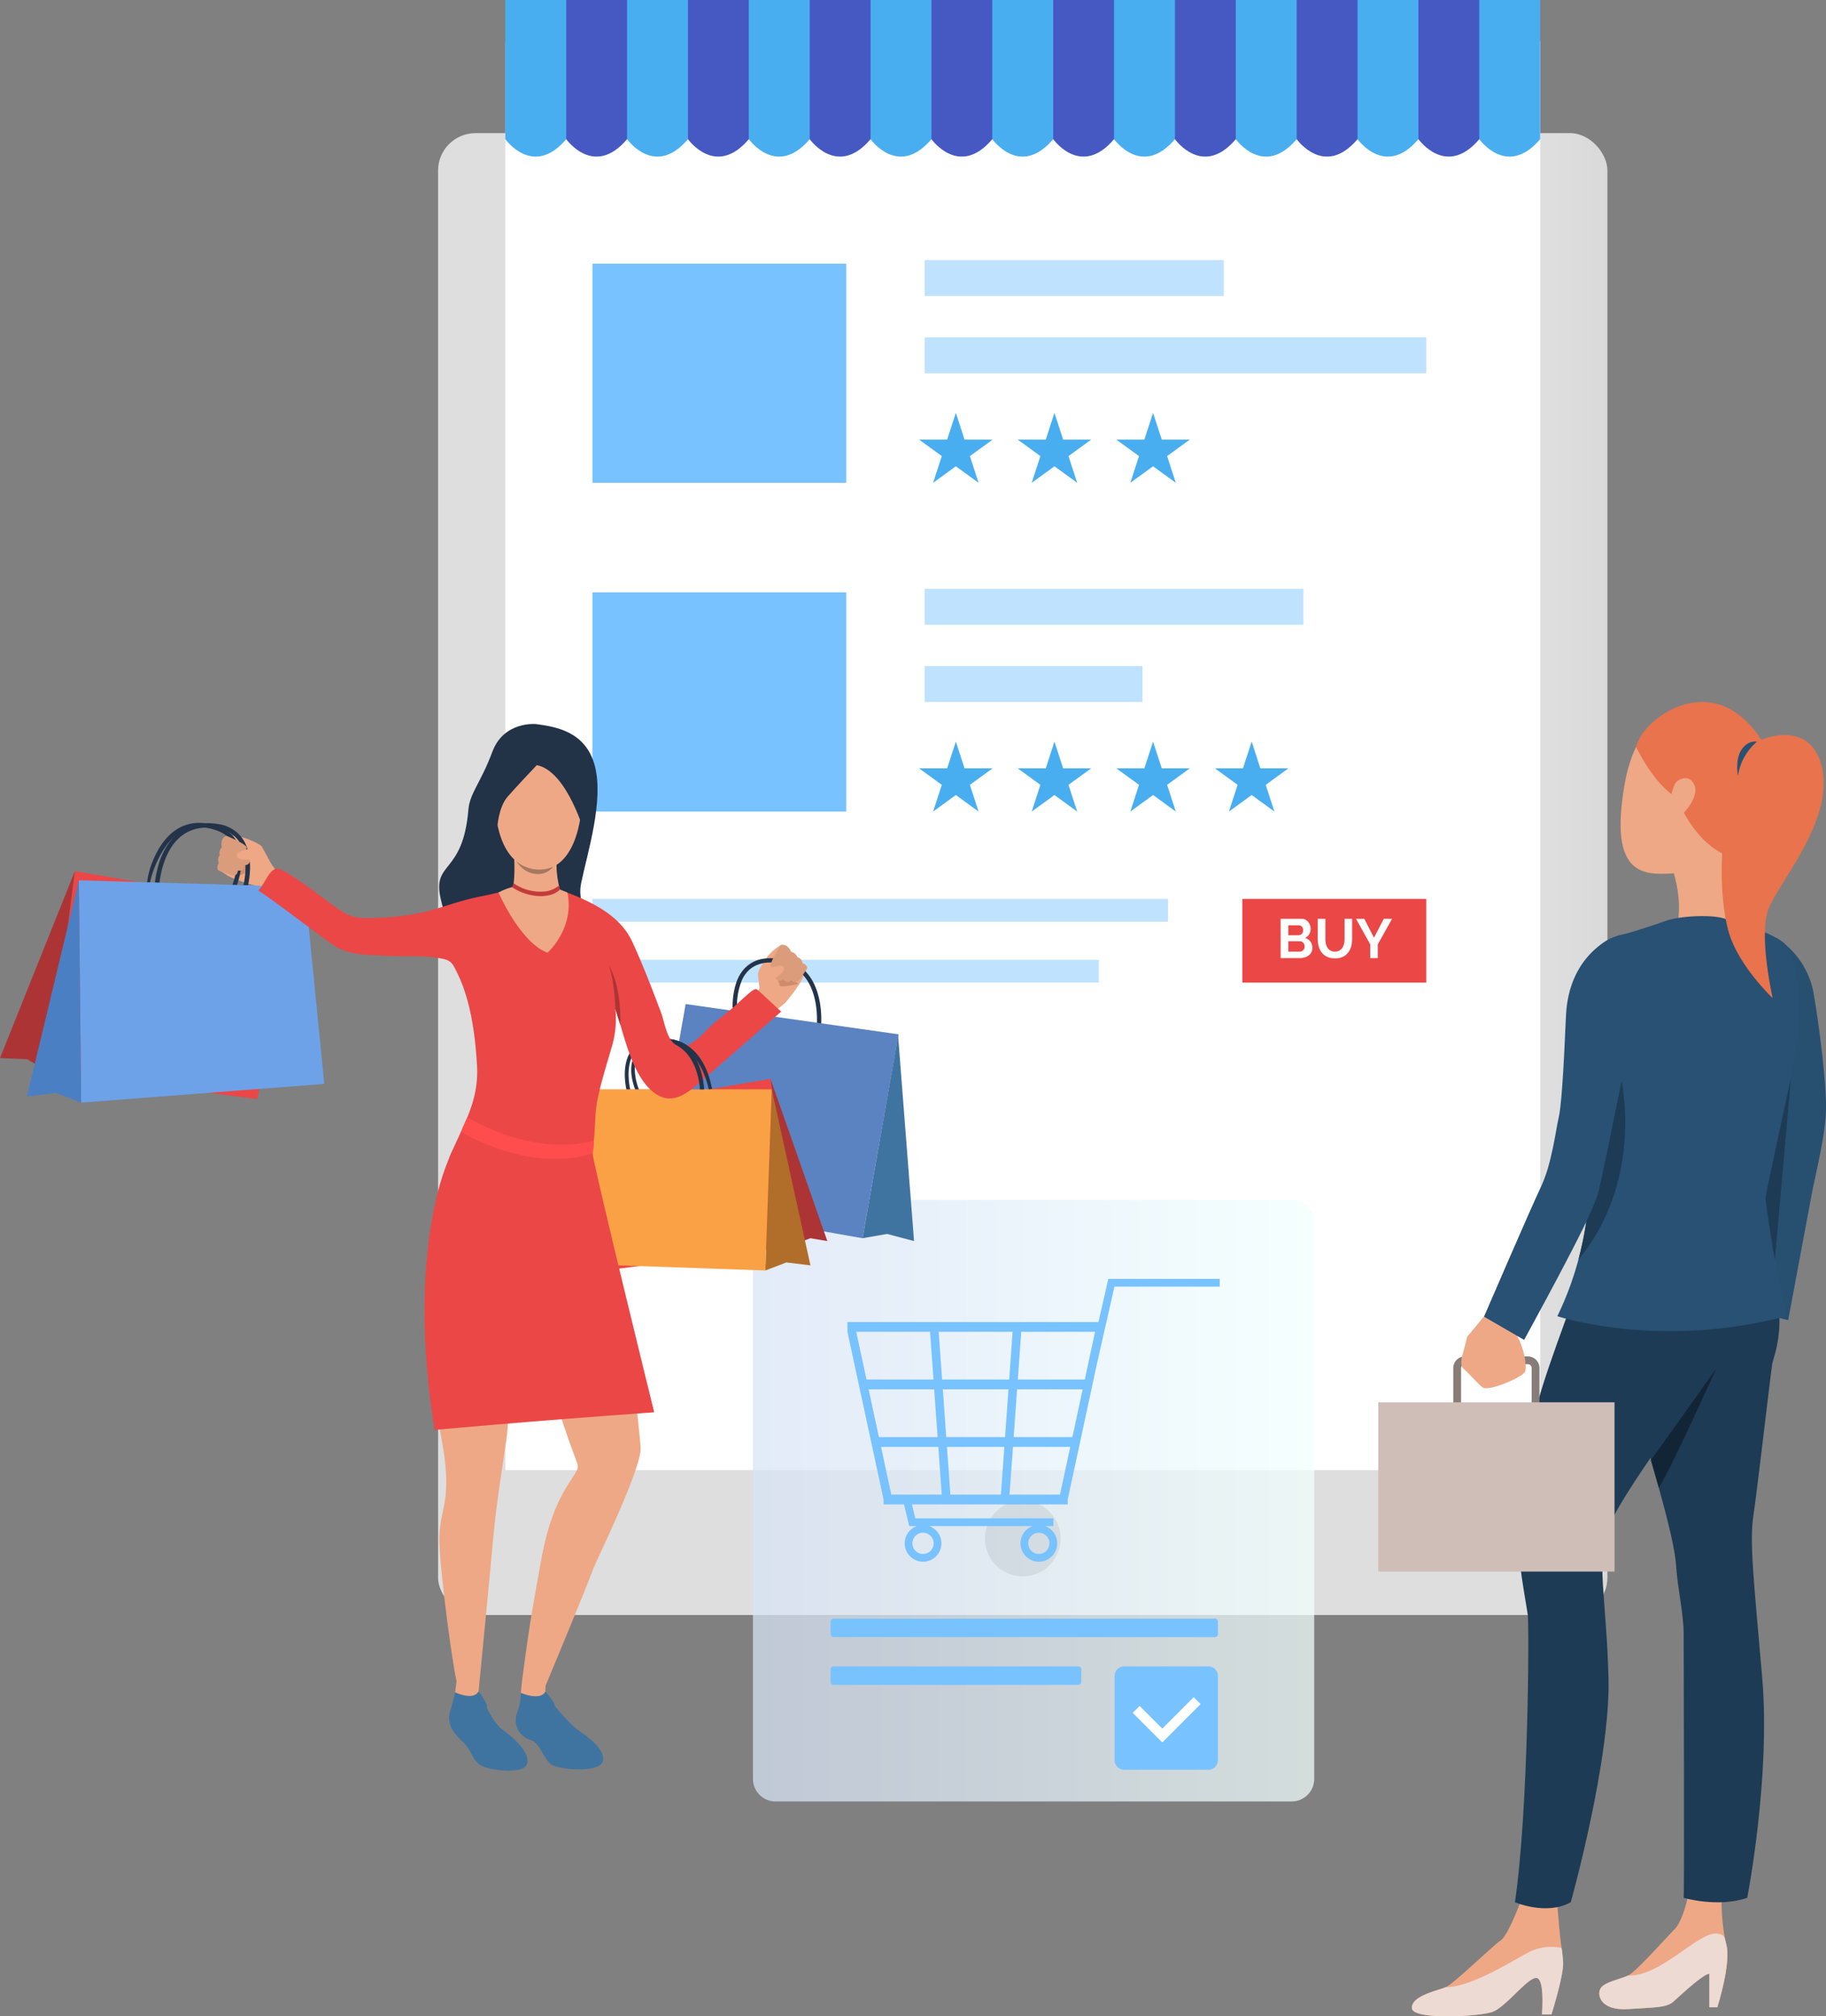 <svg xmlns="http://www.w3.org/2000/svg" xmlns:xlink="http://www.w3.org/1999/xlink" width="489.956" height="541" viewBox="0 0 489.956 541">
  <rect x="0" y="0" width="489.956" height="541" fill="#808080" stroke="none"/>
  <defs>
    <linearGradient id="linear-gradient" x1="-0.222" y1="0.5" x2="0.045" y2="0.5" gradientUnits="objectBoundingBox">
      <stop offset="0" stop-color="#c2c2c2"/>
      <stop offset="1" stop-color="#dedede"/>
    </linearGradient>
    <linearGradient id="linear-gradient-2" y1="0.5" x2="1" y2="0.5" gradientUnits="objectBoundingBox">
      <stop offset="0" stop-color="#d7e3f5"/>
      <stop offset="1" stop-color="#f2fffe"/>
    </linearGradient>
  </defs>
  <g id="Group_10281" data-name="Group 10281" transform="translate(-125.513 -90.761)">
    <g id="Group_10197" data-name="Group 10197" transform="translate(243.057 126.483)">
      <rect id="Rectangle_888" data-name="Rectangle 888" width="313.766" height="397.594" rx="10.049" transform="translate(313.766 397.594) rotate(180)" fill="url(#linear-gradient)"/>
    </g>
    <rect id="Rectangle_889" data-name="Rectangle 889" width="277.665" height="383.392" transform="translate(261.107 101.823)" fill="#fff"/>
    <rect id="Rectangle_890" data-name="Rectangle 890" width="68.101" height="58.804" transform="translate(284.483 161.5)" fill="#78c2ff"/>
    <rect id="Rectangle_891" data-name="Rectangle 891" width="80.25" height="9.641" transform="translate(373.633 160.554)" fill="#bfe2ff"/>
    <rect id="Rectangle_892" data-name="Rectangle 892" width="134.576" height="9.641" transform="translate(373.633 181.261)" fill="#bfe2ff"/>
    <rect id="Rectangle_893" data-name="Rectangle 893" width="68.101" height="58.804" transform="translate(284.483 249.707)" fill="#78c2ff"/>
    <rect id="Rectangle_894" data-name="Rectangle 894" width="101.609" height="9.641" transform="translate(373.633 248.76)" fill="#bfe2ff"/>
    <rect id="Rectangle_895" data-name="Rectangle 895" width="58.428" height="9.641" transform="translate(373.633 269.468)" fill="#bfe2ff"/>
    <path id="Path_17976" data-name="Path 17976" d="M200.909,90.761V128.1s7.445,10.521,16.333,0h16.333s7.445,10.521,16.333,0h16.333s7.445,10.521,16.333,0h16.333s7.445,10.521,16.333,0h16.333s7.445,10.521,16.333,0h16.335s7.444,10.521,16.331,0h16.333s7.445,10.521,16.333,0h16.333s7.444,10.521,16.333,0h16.333s7.444,10.521,16.333,0V90.761Z" transform="translate(60.198)" fill="#49aef0"/>
    <g id="Group_10198" data-name="Group 10198" transform="translate(277.44 90.761)">
      <path id="Path_17977" data-name="Path 17977" d="M209.991,128.1s7.445,10.521,16.333,0V90.761H209.991Z" transform="translate(-209.991 -90.761)" fill="#4659c3"/>
      <path id="Path_17978" data-name="Path 17978" d="M228.155,128.1s7.445,10.521,16.333,0V90.761H228.155Z" transform="translate(-195.488 -90.761)" fill="#4659c3"/>
      <path id="Path_17979" data-name="Path 17979" d="M246.319,128.1s7.445,10.521,16.333,0V90.761H246.319Z" transform="translate(-180.986 -90.761)" fill="#4659c3"/>
      <path id="Path_17980" data-name="Path 17980" d="M264.483,128.1s7.445,10.521,16.333,0V90.761H264.483Z" transform="translate(-166.483 -90.761)" fill="#4659c3"/>
      <path id="Path_17981" data-name="Path 17981" d="M282.647,128.1s7.445,10.521,16.335,0V90.761H282.647Z" transform="translate(-151.981 -90.761)" fill="#4659c3"/>
      <path id="Path_17982" data-name="Path 17982" d="M300.811,128.1s7.445,10.521,16.333,0V90.761H300.811Z" transform="translate(-137.478 -90.761)" fill="#4659c3"/>
      <path id="Path_17983" data-name="Path 17983" d="M318.975,128.1s7.444,10.521,16.333,0V90.761H318.975Z" transform="translate(-122.976 -90.761)" fill="#4659c3"/>
      <path id="Path_17984" data-name="Path 17984" d="M337.139,90.761V128.1s7.444,10.521,16.333,0V90.761Z" transform="translate(-108.473 -90.761)" fill="#4659c3"/>
    </g>
    <path id="Path_17985" data-name="Path 17985" d="M292.765,324.8a10.152,10.152,0,1,1-10.152-10.152A10.153,10.153,0,0,1,292.765,324.8Z" transform="translate(117.327 178.755)" fill="#a1a1a1"/>
    <g id="Group_10200" data-name="Group 10200" transform="translate(327.545 412.696)">
      <path id="Rectangle_896" data-name="Rectangle 896" d="M6.05,0H144.556A6.049,6.049,0,0,1,150.6,6.049V155.362a6.05,6.05,0,0,1-6.05,6.05H6.05A6.05,6.05,0,0,1,0,155.362V6.05A6.05,6.05,0,0,1,6.05,0Z" opacity="0.73" fill="url(#linear-gradient-2)"/>
      <path id="Path_17986" data-name="Path 17986" d="M321.939,281.558l-2.628,11.576H251.95v2.626l9.692,45v1.315h5.491l1.4,5.825h2.007a4.923,4.923,0,1,0,3.394,0H301.61a4.922,4.922,0,1,0,3.4,0h2.187v-2.075H270.164l-.9-3.75h41.79V340.76l7.933-36.833,4.608-20.292h28.246v-2.077Zm-46.862,70.959a2.846,2.846,0,1,1-2.847-2.845A2.85,2.85,0,0,1,275.078,352.517Zm31.075,0a2.846,2.846,0,1,1-2.845-2.845A2.849,2.849,0,0,1,306.153,352.517ZM277.542,311.2h17.616l-.919,12.812H278.461Zm-1.394,12.812H260.394L257.637,311.2h17.59Zm19.2-15.438H277.353l-.919-12.812h19.833Zm3.234-12.812h19.81l-2.759,12.812h-17.97Zm-4.53,30.875-.921,12.812h-13.56l-.919-12.812Zm2.313,0h15.377l-2.761,12.812H295.443ZM312.3,324.01H296.551l.921-12.812h17.592l-2.7,12.557Zm-38.182-28.25.919,12.812H257.07l-2.759-12.812ZM260.96,326.635h15.377l.919,12.812H263.719Z" transform="translate(-226.595 -260.359)" fill="#78c2ff"/>
      <path id="Rectangle_897" data-name="Rectangle 897" d="M.8,0H103.127a.8.8,0,0,1,.8.8v3.35a.8.8,0,0,1-.8.8H.8a.8.8,0,0,1-.8-.8V.8A.8.8,0,0,1,.8,0Z" transform="translate(20.84 112.365)" fill="#78c2ff"/>
      <path id="Rectangle_898" data-name="Rectangle 898" d="M.8,0H66.447a.8.8,0,0,1,.8.8V4.152a.8.8,0,0,1-.8.8H.8a.8.8,0,0,1-.8-.8V.8A.8.8,0,0,1,.8,0Z" transform="translate(20.84 125.173)" fill="#78c2ff"/>
      <path id="Rectangle_899" data-name="Rectangle 899" d="M2.589,0H25.14a2.589,2.589,0,0,1,2.589,2.589V25.137a2.591,2.591,0,0,1-2.591,2.591H2.59A2.59,2.59,0,0,1,0,25.138V2.589A2.589,2.589,0,0,1,2.589,0Z" transform="translate(97.038 125.173)" fill="#78c2ff"/>
      <g id="Group_10199" data-name="Group 10199" transform="translate(101.897 133.429)">
        <path id="Path_17987" data-name="Path 17987" d="M302.448,356.106l-7.937-7.937,1.853-1.853,6.085,6.085,8.438-8.439,1.852,1.853Z" transform="translate(-294.51 -343.963)" fill="#fff"/>
      </g>
    </g>
    <path id="Path_17988" data-name="Path 17988" d="M272.505,201.4l2.33,7.17h7.539l-6.1,4.431,2.329,7.169-6.1-4.431-6.1,4.431,2.33-7.169-6.1-4.431h7.538Z" transform="translate(109.484 88.338)" fill="#49aef0"/>
    <path id="Path_17989" data-name="Path 17989" d="M287.217,201.4l2.331,7.17h7.538l-6.1,4.431,2.33,7.169-6.1-4.431-6.1,4.431,2.33-7.169-6.1-4.431h7.539Z" transform="translate(121.229 88.338)" fill="#49aef0"/>
    <path id="Path_17990" data-name="Path 17990" d="M301.929,201.4l2.33,7.17H311.8L305.7,213l2.33,7.169-6.1-4.431-6.1,4.431L298.16,213l-6.1-4.431H299.6Z" transform="translate(132.975 88.338)" fill="#49aef0"/>
    <path id="Path_17991" data-name="Path 17991" d="M316.641,201.4l2.329,7.17h7.539L320.41,213l2.33,7.169-6.1-4.431-6.1,4.431,2.33-7.169-6.1-4.431h7.538Z" transform="translate(144.722 88.338)" fill="#49aef0"/>
    <path id="Path_17992" data-name="Path 17992" d="M272.505,152.355l2.33,7.17h7.539l-6.1,4.431,2.329,7.169-6.1-4.431-6.1,4.431,2.33-7.169-6.1-4.431h7.538Z" transform="translate(109.484 49.179)" fill="#49aef0"/>
    <path id="Path_17993" data-name="Path 17993" d="M287.217,152.355l2.331,7.17h7.538l-6.1,4.431,2.33,7.169-6.1-4.431-6.1,4.431,2.33-7.169-6.1-4.431h7.539Z" transform="translate(121.229 49.179)" fill="#49aef0"/>
    <path id="Path_17994" data-name="Path 17994" d="M301.929,152.355l2.33,7.17H311.8l-6.1,4.431,2.33,7.169-6.1-4.431-6.1,4.431,2.33-7.169-6.1-4.431H299.6Z" transform="translate(132.975 49.179)" fill="#49aef0"/>
    <rect id="Rectangle_900" data-name="Rectangle 900" width="154.441" height="6.113" transform="translate(284.483 331.945)" fill="#bfe2ff"/>
    <rect id="Rectangle_901" data-name="Rectangle 901" width="135.883" height="6.113" transform="translate(284.483 348.3)" fill="#bfe2ff"/>
    <g id="Group_10202" data-name="Group 10202" transform="translate(458.869 331.945)">
      <rect id="Rectangle_902" data-name="Rectangle 902" width="49.341" height="22.467" fill="#eb4747"/>
      <g id="Group_10201" data-name="Group 10201" transform="translate(10.271 5.333)">
        <path id="Path_17995" data-name="Path 17995" d="M325.083,235.667a2.394,2.394,0,0,1-1,2.021,3.408,3.408,0,0,1-1.084.52,4.719,4.719,0,0,1-1.315.18h-5.1V227.835h5.647a2.084,2.084,0,0,1,.995.237,2.518,2.518,0,0,1,.759.619,2.826,2.826,0,0,1,.482.861,2.878,2.878,0,0,1-.214,2.422,2.351,2.351,0,0,1-1.131,1,2.711,2.711,0,0,1,1.435.96A2.774,2.774,0,0,1,325.083,235.667Zm-6.449-6.077v2.66h2.734a1.213,1.213,0,0,0,.885-.358,1.308,1.308,0,0,0,.363-.98,1.354,1.354,0,0,0-.334-.966,1.078,1.078,0,0,0-.824-.356Zm4.385,5.692a1.565,1.565,0,0,0-.358-1,1.2,1.2,0,0,0-.387-.306,1.081,1.081,0,0,0-.489-.111h-3.151v2.78h3.047a1.356,1.356,0,0,0,.527-.1,1.317,1.317,0,0,0,.424-.29,1.415,1.415,0,0,0,.387-.973Z" transform="translate(-316.584 -227.835)" fill="#fff"/>
        <path id="Path_17996" data-name="Path 17996" d="M326.728,236.649a2.332,2.332,0,0,0,1.225-.3,2.394,2.394,0,0,0,.8-.772,3.242,3.242,0,0,0,.43-1.093,6.282,6.282,0,0,0,.128-1.27v-5.381h2.034v5.381a7.651,7.651,0,0,1-.259,2.036,4.632,4.632,0,0,1-.818,1.664,3.913,3.913,0,0,1-1.433,1.131,4.854,4.854,0,0,1-2.1.415,4.787,4.787,0,0,1-2.147-.439,4.007,4.007,0,0,1-1.435-1.16,4.623,4.623,0,0,1-.795-1.671,7.883,7.883,0,0,1-.245-1.976v-5.381h2.05v5.381a6.345,6.345,0,0,0,.128,1.284,3.156,3.156,0,0,0,.43,1.093,2.359,2.359,0,0,0,.795.764A2.322,2.322,0,0,0,326.728,236.649Z" transform="translate(-312.164 -227.835)" fill="#fff"/>
        <path id="Path_17997" data-name="Path 17997" d="M330.05,227.835l2.6,5.084,2.646-5.084h2.214l-3.834,6.866v3.687h-2.036v-3.716l-3.82-6.838Z" transform="translate(-307.611 -227.835)" fill="#fff"/>
      </g>
    </g>
    <g id="Group_10277" data-name="Group 10277" transform="translate(125.513 285.016)">
      <g id="Group_10203" data-name="Group 10203" transform="translate(58.341 29.942)">
        <path id="Path_17998" data-name="Path 17998" d="M172.372,222.992s-2.111-3.94-2.453-4.53-2.052-1.43-4.1-2.221a12.527,12.527,0,0,0-5.48-.727,1.911,1.911,0,0,0-1.052,1.212,3.677,3.677,0,0,0-.106,1.869,2.242,2.242,0,0,0-.572,2.09,1.955,1.955,0,0,0-.21,2.165,1.638,1.638,0,0,0-.263,1.788,14.94,14.94,0,0,1,2.257,1.336c.545.495,4.228,2.007,7.985,2.91C168.38,228.883,172.218,228.538,172.372,222.992Z" transform="translate(-157.954 -215.424)" fill="#eea886"/>
      </g>
      <g id="Group_10204" data-name="Group 10204" transform="translate(62.892 35.902)">
        <path id="Path_17999" data-name="Path 17999" d="M164.212,218.738a11,11,0,0,0,.576,2.836c.376.6-4.3,2.527-4.3,2.527S161.5,219.056,164.212,218.738Z" transform="translate(-160.484 -218.738)" fill="#cf8c6c"/>
      </g>
      <g id="Group_10206" data-name="Group 10206" transform="translate(39.096 26.529)">
        <g id="Group_10205" data-name="Group 10205">
          <path id="Path_18000" data-name="Path 18000" d="M170.533,230.147v0l1.209.032c.126-.36.261-.775.394-1.237-.1-.034-.191-.068-.282-.106s-.185-.068-.277-.1c-.18-.068-.354-.137-.52-.205C170.876,229.163,170.691,229.714,170.533,230.147Zm1.534-4.8c.09-.18.187-.358.291-.531.034-.056.068-.111.1-.165l.018-.031c.032-.047.063-.094.1-.142.045-.067.09-.129.137-.192.032-.045.065-.086.1-.129s.068-.085.1-.128l.022-.023v0c.007-.241.005-.482,0-.723l-.005,0c-.043-.009-.085-.018-.122-.029s-.05-.014-.076-.023-.059-.018-.088-.029l-.005,0c-.031-.007-.058-.02-.085-.029a2.163,2.163,0,0,1-.317-.149.354.354,0,0,1-.056-.034,1.246,1.246,0,0,1-.261-.207l-.036-.038-.009-.011a.28.28,0,0,1-.029-.036l-.013-.016a.215.215,0,0,1-.025-.04.345.345,0,0,1-.027-.043.625.625,0,0,1-.049-.106,14.92,14.92,0,0,1-.254,4.26c.023-.068.05-.14.076-.21s.05-.131.076-.2c.1-.264.218-.538.351-.811C172.007,225.464,172.036,225.4,172.067,225.345Zm-24.815,6.16,11.916.268,11.81.266.183-.392.081-.185c.1-.227.273-.644.473-1.207.007-.023.016-.047.025-.074.126-.36.261-.775.394-1.237.119-.4.232-.842.338-1.307.1-.417.18-.858.252-1.311a16.907,16.907,0,0,0,.21-2.322v0c.007-.241.005-.482,0-.723a12.274,12.274,0,0,0-.243-2.1,9.754,9.754,0,0,0-.577-1.851,8.41,8.41,0,0,0-.62-1.176,7.985,7.985,0,0,0-.9-1.174,8.3,8.3,0,0,0-.915-.856,10.543,10.543,0,0,0-3.288-1.752,16.091,16.091,0,0,0-3.34-.761A11.234,11.234,0,0,0,156.012,215c-3.252,1.876-5.278,5.226-6.408,7.7a25.242,25.242,0,0,0-1.683,4.958l-.315,1.811-.054.311Zm.959-.545a9.022,9.022,0,0,1,.128-1.038v0c.022-.137.047-.277.077-.423.669-3.349,2.854-8.649,6-11.8l0,0a10.626,10.626,0,0,1,2.162-1.7,10.254,10.254,0,0,1,6.814-1.182,15.514,15.514,0,0,1,2.633.649A9.425,9.425,0,0,1,168.946,217c.031.025.058.047.088.074h0a7.137,7.137,0,0,1,2.025,2.7,8.853,8.853,0,0,1,.638,2.412v.007q.019.14.032.286v0a14.92,14.92,0,0,1-.254,4.26v0c-.052.27-.106.534-.167.788-.056.237-.112.468-.171.689-.027.1-.058.205-.085.3-.18.635-.365,1.185-.523,1.619v0c-.013.036-.027.072-.04.106-.076.2-.144.376-.2.514l-16.175.138-4.5.04Zm23.268-4.214c.023-.068.05-.14.076-.21s.05-.131.076-.2c.1-.264.218-.538.351-.811.027-.061.058-.12.086-.18.09-.18.187-.358.291-.531.034-.054.068-.111.1-.165l.018-.031c.032-.045.063-.1.1-.142.045-.067.09-.129.137-.192.032-.045.067-.086.1-.129s.068-.085.1-.128l.022-.023v0c.007-.241.005-.482,0-.723l-.005,0c-.043-.009-.085-.02-.122-.029s-.05-.014-.076-.023-.059-.018-.088-.029l-.005,0c-.031-.007-.058-.02-.085-.029a2.163,2.163,0,0,1-.317-.149.354.354,0,0,1-.056-.034,1.246,1.246,0,0,1-.261-.207l-.036-.038-.009-.011a.28.28,0,0,1-.029-.036l-.013-.016a.215.215,0,0,1-.025-.04.345.345,0,0,1-.027-.043.625.625,0,0,1-.049-.106A14.92,14.92,0,0,1,171.479,226.746Zm-.946,3.4,1.209.034c.126-.36.261-.775.394-1.237-.1-.034-.191-.068-.282-.106s-.185-.068-.277-.1c-.18-.068-.354-.137-.52-.205C170.876,229.163,170.691,229.714,170.533,230.147Z" transform="translate(-147.252 -213.526)" fill="#23344a"/>
        </g>
      </g>
      <g id="Group_10208" data-name="Group 10208" transform="translate(13.156 39.485)">
        <g id="Group_10207" data-name="Group 10207">
          <path id="Path_18001" data-name="Path 18001" d="M132.829,274.634l55.885,7.269,9.475-51.178-58.428-9.995Z" transform="translate(-132.829 -220.731)" fill="#eb4747"/>
        </g>
      </g>
      <g id="Group_10210" data-name="Group 10210" transform="translate(41.446 26.598)">
        <g id="Group_10209" data-name="Group 10209">
          <path id="Path_18002" data-name="Path 18002" d="M148.559,231.474l7.9-.016h0l13.738-.027,3.174-.007.122-.441c.014-.054.086-.318.176-.745h0c.031-.133.061-.279.092-.441a24.113,24.113,0,0,0,.43-3.773c.007-.176.009-.356.011-.54h0c.005-.534-.013-1.09-.056-1.653h0c-.011-.146-.023-.29-.04-.433s-.029-.279-.047-.419a14.253,14.253,0,0,0-.541-2.489,10.631,10.631,0,0,0-1.164-2.511q-.229-.356-.486-.683a9.653,9.653,0,0,0-6.334-3.5,17.352,17.352,0,0,0-3.529-.219,11.891,11.891,0,0,0-7.183,2.669,12.636,12.636,0,0,0-1.45,1.408l0,0a19.464,19.464,0,0,0-3.894,7.73,28.348,28.348,0,0,0-.786,4.115c-.027.232-.049.437-.063.613-.04.437-.049.7-.049.728l0,.07Zm20.891-1.25-19.617.04c.018-.2.043-.444.074-.725.331-2.73,1.52-8.935,5.685-12.357a10.8,10.8,0,0,1,6.762-2.406,16.371,16.371,0,0,1,2.993.216,9.916,9.916,0,0,1,3.291,1.1,7.577,7.577,0,0,1,2.651,2.457c.018.029.036.052.052.081a9.351,9.351,0,0,1,1.025,2.216c.038.124.076.246.111.37.007.032.016.065.025.094a13.173,13.173,0,0,1,.356,1.847c.011.07.018.138.025.207.056.5.086,1,.1,1.486.016.7-.007,1.385-.054,2.018a23.81,23.81,0,0,1-.329,2.568v0c-.056.309-.111.566-.155.764v0l-.005.018-1.766,0Z" transform="translate(-148.559 -213.564)" fill="#23344a"/>
        </g>
      </g>
      <g id="Group_10212" data-name="Group 10212" transform="translate(21.153 41.937)">
        <g id="Group_10211" data-name="Group 10211">
          <path id="Path_18003" data-name="Path 18003" d="M137.9,281.744l65.232-5.021-5.243-52.846-60.612-1.783Z" transform="translate(-137.275 -222.094)" fill="#6ea2e8"/>
        </g>
      </g>
      <g id="Group_10213" data-name="Group 10213" transform="translate(203.373 59.287)">
        <path id="Path_18004" data-name="Path 18004" d="M239.2,244.8s-.536-4.435-.6-5.117.858-2.349,2.079-4.172a12.524,12.524,0,0,1,4.068-3.744,1.92,1.92,0,0,1,1.557.388,3.682,3.682,0,0,1,1.16,1.467,2.246,2.246,0,0,1,1.669,1.385,1.952,1.952,0,0,1,1.417,1.651s1.182.3,1.241,1.309a14.874,14.874,0,0,0-1.077,2.392c-.162.719-2.309,4.073-4.865,6.969C245.85,247.326,242.51,249.251,239.2,244.8Z" transform="translate(-238.597 -231.741)" fill="#eea886"/>
      </g>
      <g id="Group_10215" data-name="Group 10215" transform="translate(196.586 62.834)">
        <g id="Group_10214" data-name="Group 10214">
          <path id="Path_18005" data-name="Path 18005" d="M235.9,239.966a20.044,20.044,0,0,0-1.041,7.854c.034.626.086,1.025.094,1.093l.058.433,2.957.421,20.5,2.908.061-.593c0-.036.036-.354.058-.89a27.078,27.078,0,0,0-.185-4.392c-.338-2.726-1.282-6.562-3.847-9.35a11.074,11.074,0,0,0-2.318-1.919h0a12.85,12.85,0,0,0-6.282-1.8h0c-.392-.02-.793-.023-1.2-.014a12.021,12.021,0,0,0-1.6.138h0a8.6,8.6,0,0,0-5.4,2.91A10.711,10.711,0,0,0,235.9,239.966Zm1.538-.644a8.817,8.817,0,0,1,1.189-1.807,7.167,7.167,0,0,1,2.552-1.9,9.219,9.219,0,0,1,3.6-.745l.183,0v0a11.46,11.46,0,0,1,8.048,2.669l0,0c.243.216.477.448.7.689,3.654,3.973,3.811,10.409,3.728,12.8,0,.122-.009.234-.014.333L240.2,248.92l-4.147-.59c-.007-.1-.016-.214-.023-.345A18.215,18.215,0,0,1,237.438,239.322Z" transform="translate(-234.823 -233.713)" fill="#23344a"/>
        </g>
      </g>
      <g id="Group_10217" data-name="Group 10217" transform="translate(231.427 83.67)">
        <g id="Group_10216" data-name="Group 10216">
          <path id="Path_18006" data-name="Path 18006" d="M268.027,300.369l-4.278-55.07L254.2,299.6l6.606-1.152Z" transform="translate(-254.196 -245.299)" fill="#3f74a0"/>
        </g>
      </g>
      <g id="Group_10219" data-name="Group 10219" transform="translate(174.684 75.141)">
        <g id="Group_10218" data-name="Group 10218">
          <path id="Path_18007" data-name="Path 18007" d="M279.388,303.387l-56.743-9.977,9.285-52.853,57.159,8.124Z" transform="translate(-222.645 -240.557)" fill="#5b83c2"/>
        </g>
      </g>
      <g id="Group_10221" data-name="Group 10221" transform="translate(169.368 84.496)">
        <g id="Group_10220" data-name="Group 10220">
          <path id="Path_18008" data-name="Path 18008" d="M221.144,260.3c.05.117.1.225.149.326.133.291.245.513.317.647.041.081.068.13.079.149l.176.315,5.054-.495,4.726-.462h0l2.662-.257,7.21-.707-.2-.793-.088-.347-.067-.268-.441-1.739a16.719,16.719,0,0,0-.57-1.608,22.272,22.272,0,0,0-1.133-2.4c-.023-.045-.047-.085-.074-.128l-.005-.013a14.836,14.836,0,0,0-4.751-5.32,9.836,9.836,0,0,0-.966-.536,9.08,9.08,0,0,0-3.8-.9,10.482,10.482,0,0,0-2.131.187,13.377,13.377,0,0,0-2.721.842,8.681,8.681,0,0,0-2.618,1.656,6.845,6.845,0,0,0-1.818,2.811,7.56,7.56,0,0,0-.243.865C219.211,255.234,220.392,258.593,221.144,260.3Zm-.495-6.568a7.47,7.47,0,0,1,.385-2.165,6.556,6.556,0,0,1,3.908-3.9,12.872,12.872,0,0,1,2.144-.7,9.352,9.352,0,0,1,3.011-.209l.011,0,.083.005a8.18,8.18,0,0,1,2.624.757c.1.052.209.1.311.16a8.959,8.959,0,0,1,1.43.982l0,0c.061.05.121.1.18.153a20.312,20.312,0,0,1,4.773,6.892,17.8,17.8,0,0,1,1.011,2.858c.022.085.04.165.058.245s.038.178.054.263c.023.12.041.237.058.349l-1.173.077-3.73.246h0l-.459.031-9.618.637-3.354.223-.047-.1c-.045-.092-.1-.2-.151-.318A15.36,15.36,0,0,1,220.649,253.729Z" transform="translate(-219.689 -245.758)" fill="#23344a"/>
        </g>
      </g>
      <g id="Group_10223" data-name="Group 10223" transform="translate(158.111 95.194)">
        <g id="Group_10222" data-name="Group 10222">
          <path id="Path_18009" data-name="Path 18009" d="M267.842,296.6l-46.5,6.05-7.912-42.621,48.616-8.318Z" transform="translate(-213.43 -251.707)" fill="#eb4747"/>
        </g>
      </g>
      <g id="Group_10225" data-name="Group 10225" transform="translate(206.756 95.231)">
        <g id="Group_10224" data-name="Group 10224">
          <path id="Path_18010" data-name="Path 18010" d="M255.718,295.236l-15.24-43.508,5.768,44.578,4.936-1.837Z" transform="translate(-240.478 -251.728)" fill="#ad3434"/>
        </g>
      </g>
      <g id="Group_10227" data-name="Group 10227" transform="translate(167.644 84.233)">
        <g id="Group_10226" data-name="Group 10226">
          <path id="Path_18011" data-name="Path 18011" d="M219.25,259.823c.038.158.063.252.072.282l.1.367,2.64.005,4.8.009,6.633.014,1.586,0,4.989.009-.016-.464,0-.059c0-.014,0-.111-.016-.273-.005-.092-.014-.2-.025-.331-.032-.365-.088-.878-.187-1.494l0-.013c-.05-.309-.11-.649-.183-1.005-.09-.448-.2-.924-.335-1.424a18.569,18.569,0,0,0-1.629-4.12l0-.005a13.459,13.459,0,0,0-1.12-1.714l-.014-.018c-.144-.187-.295-.37-.455-.549a10.17,10.17,0,0,0-1.227-1.2l-.128-.1a9.359,9.359,0,0,0-2.056-1.248l-.023-.014c-.205-.09-.417-.174-.631-.252l0,0c-.263-.094-.531-.176-.8-.25h-.005a10.838,10.838,0,0,0-2.331-.352,14.266,14.266,0,0,0-2.933.185,7.894,7.894,0,0,0-5.645,3.431l-.029.043C217.84,253.068,218.935,258.51,219.25,259.823Zm19.509-2.185c.142.793.216,1.446.252,1.869h-.059l-2.363-.005-10.832-.022-3.068-.005-1.018,0-1.469,0c-.291-1.293-1.1-5.732.55-9.008a7.173,7.173,0,0,1,.363-.637,6.286,6.286,0,0,1,2.25-2.111,8.276,8.276,0,0,1,2.739-.914,13.044,13.044,0,0,1,2.489-.178,9.3,9.3,0,0,1,4.171,1.032l.054.029a8.546,8.546,0,0,1,1.4.939C237.139,251.022,238.3,255.066,238.759,257.638Z" transform="translate(-218.73 -245.612)" fill="#23344a"/>
        </g>
      </g>
      <g id="Group_10229" data-name="Group 10229" transform="translate(205.351 98.245)">
        <g id="Group_10228" data-name="Group 10228">
          <path id="Path_18012" data-name="Path 18012" d="M251.805,300.414,241.464,253.4,239.7,301.789l5.642-2.158Z" transform="translate(-239.697 -253.403)" fill="#b06e2a"/>
        </g>
      </g>
      <g id="Group_10230" data-name="Group 10230" transform="translate(202.644 70.131)">
        <path id="Path_18013" data-name="Path 18013" d="M246.173,242.512s-3.482,3.092-5.273,3.147-2.708-4.872-2.708-4.872l1.548-3.016Z" transform="translate(-238.192 -237.771)" fill="#eea886"/>
      </g>
      <g id="Group_10231" data-name="Group 10231" transform="translate(68.383 37.06)">
        <path id="Path_18014" data-name="Path 18014" d="M170.279,222.632a15.474,15.474,0,0,1-2.509-3.07c-.766-1.424-4.233,6.084-4.233,6.084s4.323.182,6.223,1.52S170.279,222.632,170.279,222.632Z" transform="translate(-163.537 -219.382)" fill="#eea886"/>
      </g>
      <g id="Group_10232" data-name="Group 10232" transform="translate(58.347 30.032)">
        <path id="Path_18015" data-name="Path 18015" d="M160.883,215.661s5.142,2.135,4.9,3.005a1.423,1.423,0,0,1-.858,1.045l1.719,1.838s.45,1.86-1.708,1.807c0,0,.6,1.692-1.475,1.394,0,0-.1,1.295-1.088,1.325s-4.239-1.478-4.239-1.478-.543-.629.263-1.788a1.925,1.925,0,0,1,.21-2.165,2.111,2.111,0,0,1,.572-2.09s-.7-2.322,1.158-3.081C160.339,215.474,160.668,215.569,160.883,215.661Z" transform="translate(-157.956 -215.474)" fill="#db9c7c"/>
      </g>
      <g id="Group_10233" data-name="Group 10233" transform="translate(63.541 32.893)">
        <path id="Path_18016" data-name="Path 18016" d="M167.458,217.065a18.917,18.917,0,0,0-5.814,1.388c-.455.245-.851.563-.793,1.079s.87,1.083,2.525,1.034a13.964,13.964,0,0,1,3.822.647S168.884,220.665,167.458,217.065Z" transform="translate(-160.845 -217.065)" fill="#eea886"/>
      </g>
      <g id="Group_10234" data-name="Group 10234" transform="translate(208.074 67.216)">
        <path id="Path_18017" data-name="Path 18017" d="M241.211,236.436a11,11,0,0,1,1.158,2.649c.038.707,4.974-.4,4.974-.4S243.612,235.137,241.211,236.436Z" transform="translate(-241.211 -236.15)" fill="#cf8c6c"/>
      </g>
      <g id="Group_10235" data-name="Group 10235" transform="translate(206.794 59.253)">
        <path id="Path_18018" data-name="Path 18018" d="M242.891,232.247s-2.984,4.7-2.286,5.275a1.418,1.418,0,0,0,1.3.363l-.351,2.489a1.447,1.447,0,0,0,2.435.5s.482,1.73,2.009.291c0,0,.827,1,1.653.46s2.619-3.647,2.619-3.647.085-.826-1.241-1.309a1.921,1.921,0,0,0-1.417-1.651,2.113,2.113,0,0,0-1.669-1.385s-.759-2.3-2.717-1.856C243.229,231.779,243.015,232.047,242.891,232.247Z" transform="translate(-240.499 -231.722)" fill="#db9c7c"/>
      </g>
      <g id="Group_10236" data-name="Group 10236" transform="translate(203.455 64.842)">
        <path id="Path_18019" data-name="Path 18019" d="M238.643,237.059a18.9,18.9,0,0,1,5.555-2.207c.511-.059,1.018-.025,1.268.426s-.09,1.388-1.473,2.3a14.029,14.029,0,0,0-2.755,2.726S239.542,240.823,238.643,237.059Z" transform="translate(-238.643 -234.83)" fill="#eea886"/>
      </g>
      <g id="Group_10238" data-name="Group 10238" transform="translate(138.42 259.944)">
        <g id="Group_10237" data-name="Group 10237">
          <path id="Path_18020" data-name="Path 18020" d="M206.441,355.988c2.662.8,3.46,5.325,5.723,6.656s13.31,2.262,13.709-1.2-4.635-6.562-6.9-8.294-7.345-7.413-8.382-9.676c0,0-.915,1.44-3.62,1s-3.156-1.162-3.156-1.162a15.582,15.582,0,0,1-1.1,5.62A5.552,5.552,0,0,0,206.441,355.988Z" transform="translate(-202.481 -343.315)" fill="#3f74a0"/>
        </g>
      </g>
      <g id="Group_10240" data-name="Group 10240" transform="translate(120.508 259.795)">
        <g id="Group_10239" data-name="Group 10239">
          <path id="Path_18021" data-name="Path 18021" d="M196.344,356.675c2.052,1.872,2.442,4.856,4.707,6.188a11.963,11.963,0,0,0,3.458,1.041c2.762.495,6.269.6,7.985-.4a1.885,1.885,0,0,0,1.032-1.432c.4-3.458-4.73-7.338-6.992-9.068-1.392-1.065-2.836-3.539-3.983-5.814-.716-1.421-1.315-2.762-1.716-3.636l0,0a1.513,1.513,0,0,1-.464.489,3.8,3.8,0,0,1-2.9.414,6.665,6.665,0,0,1-3.248-1.14l-.034-.031-.032-.032-.011-.013-.005-.007h0c-.448,2.164-1.149,4.372-1.419,5.411C191.784,352.238,194.4,354.906,196.344,356.675Z" transform="translate(-192.521 -343.232)" fill="#3f74a0"/>
        </g>
      </g>
      <g id="Group_10242" data-name="Group 10242" transform="translate(117.841)">
        <g id="Group_10241" data-name="Group 10241">
          <path id="Path_18022" data-name="Path 18022" d="M217.061,198.8s-8.645-.906-11.76,7.442-6.048,11.082-6.415,15.468c-1.486,17.74-9.769,13.726-7.438,23.953s3.944,11.773,3.944,11.773l19.8-3.885,20.063.065s-7.848-3.921-6.1-12.269,6.1-22.033,3.642-31.35S222.227,199.516,217.061,198.8Z" transform="translate(-191.038 -198.775)" fill="#223247"/>
        </g>
      </g>
      <g id="Group_10244" data-name="Group 10244" transform="translate(154.257 98.019)">
        <g id="Group_10243" data-name="Group 10243">
          <path id="Path_18023" data-name="Path 18023" d="M262.38,301.889l-50.175-1.756-.919-46.856H264.1Z" transform="translate(-211.287 -253.277)" fill="#faa146"/>
        </g>
      </g>
      <g id="Group_10246" data-name="Group 10246" transform="translate(0 39.485)">
        <g id="Group_10245" data-name="Group 10245">
          <path id="Path_18024" data-name="Path 18024" d="M125.513,270.886,145.6,220.731l-6.932,53.9-5.851-3.428Z" transform="translate(-125.513 -220.731)" fill="#ad3434"/>
        </g>
      </g>
      <g id="Group_10248" data-name="Group 10248" transform="translate(7.224 41.937)">
        <g id="Group_10247" data-name="Group 10247">
          <path id="Path_18025" data-name="Path 18025" d="M129.53,280.093l13.929-58,.624,59.65L137.3,279.15Z" transform="translate(-129.53 -222.094)" fill="#4a7fc4"/>
        </g>
      </g>
      <g id="Group_10250" data-name="Group 10250" transform="translate(114.076 93.723)">
        <g id="Group_10249" data-name="Group 10249">
          <path id="Path_18026" data-name="Path 18026" d="M233.007,276.231s7.285,25.388,8.557,31.866,4.827,37.862,5.208,43.2-11.893,30.357-12.564,32.161c-2.593,6.985-13.182,32.318-13.182,32.318s-6.843,4.066-6.077-1.886c2.327-18.085,3.419-22.559,5.048-31.947,3.566-20.556,10.934-23.255,9.807-26.253-11.4-30.312-13.7-50.885-15.222-52.663s-1.734.906-2.622,4.845.358,31.05-1.243,41.515c-.872,5.7-2.836,18.47-3.471,25.84s-3.962,41.472-3.962,41.472-.439,1.271-5.523-1.541c-.843-.469-4.874-30.143-5-38.911s3.75-10.017.64-26.991c-6.665-36.375-5.742-42.644,2.029-68.792C214.447,216.489,233.007,276.231,233.007,276.231Z" transform="translate(-188.944 -250.889)" fill="#eea886"/>
        </g>
      </g>
      <g id="Group_10252" data-name="Group 10252" transform="translate(69.269 38.825)">
        <g id="Group_10251" data-name="Group 10251">
          <path id="Path_18027" data-name="Path 18027" d="M164.03,226.262c.306-.317,18.788,13.839,20.808,15.006,3.964,2.293,8.282,2.176,12.765,2.451,5.028.308,10.738-.227,15.673.763,2.559.516,2.859,1.183,4.194,3.9,3.624,7.406,4.8,16.612,5.282,24.755.5,8.492-2.757,14.389-6.176,21.881-1.164,2.545-2.8,5.172-.549,7.5,2.029,2.092,6.01,2.516,8.674,2.863,6.548.854,16.578,1.379,22.88-1.219,7.712-3.181,6.33-12.888,7.154-19.666.552-4.534,2.743-11.33,4-15.731a26.447,26.447,0,0,0,1.142-10.776c2.4,6.829,4.433,18.5,10.906,22.835,5.01,3.356,9.487-1.146,13.087-4.277q10.248-8.916,20.5-17.833-2.185-2.018-4.368-4.036a14.341,14.341,0,0,0-1.047-.995c-1.275-1.023-1.131-1.4-2.451-.5-.881.6-3.244,2.795-3.994,3.493-2.476,2.3-4.647,3.7-7.122,6-2.151,2-5.84,6.643-9.14,5.023-2.543-1.248-3.235-6.417-4.108-8.722-2.426-6.408-4.868-12.855-7.758-19.071-3.1-6.651-9.943-10.181-16.581-12.828-5.75-2.293-13.445-1.834-19.277-.351-4.091,1.041-5.555,1.1-9.629,2.235-3.89,1.083-7.534,2.467-11.478,3.286a73.547,73.547,0,0,1-13.992,1.338c-3.689.045-5.217-.577-8.319-2.73-4.176-2.9-10.285-7.9-14.871-10.219C167.289,219.154,166.28,223.952,164.03,226.262Z" transform="translate(-164.03 -220.363)" fill="#eb4747"/>
        </g>
      </g>
      <g id="Group_10254" data-name="Group 10254" transform="translate(136.48 33.955)">
        <g id="Group_10253" data-name="Group 10253">
          <path id="Path_18028" data-name="Path 18028" d="M202.814,218.408s.7,8.631-.968,11.217,1.423,6.093,7.776,4.893,5.983-4.8,5.983-4.8-1.779-5.325-1.259-9.587S202.814,218.408,202.814,218.408Z" transform="translate(-201.402 -217.655)" fill="#eea886"/>
        </g>
      </g>
      <g id="Group_10256" data-name="Group 10256" transform="translate(133.761 43.084)">
        <g id="Group_10255" data-name="Group 10255">
          <path id="Path_18029" data-name="Path 18029" d="M199.89,224.844s5.73,13.386,13.155,16.182c0,0,7.318-6.5,5.349-16.126C218.394,224.9,208.947,220.06,199.89,224.844Z" transform="translate(-199.89 -222.732)" fill="#eea886"/>
        </g>
      </g>
      <g id="Group_10258" data-name="Group 10258" transform="translate(132.784 4.818)">
        <g id="Group_10257" data-name="Group 10257">
          <path id="Path_18030" data-name="Path 18030" d="M209.287,201.548s-11.449,1.653-9.773,18.554,11.78,15.56,12.456,15.546,10.136.351,10.956-20.272C222.926,215.376,223.308,200.123,209.287,201.548Z" transform="translate(-199.347 -201.454)" fill="#eea886"/>
        </g>
      </g>
      <g id="Group_10260" data-name="Group 10260" transform="translate(130.566 2.145)">
        <g id="Group_10259" data-name="Group 10259">
          <path id="Path_18031" data-name="Path 18031" d="M211.581,208.86s-5.35,5.625-7.834,8.472-2.77,8.348-2.77,8.348-4.187-5.113-2.437-11.068,5.892-17.538,16.376-13.979,10.871,19.222,9.643,26.989C224.56,227.623,219.854,210.478,211.581,208.86Z" transform="translate(-198.113 -199.968)" fill="#223247"/>
        </g>
      </g>
      <g id="Group_10261" data-name="Group 10261" transform="translate(138.577 36.879)">
        <path id="Path_18032" data-name="Path 18032" d="M212.425,220.7a9.594,9.594,0,0,1-9.857-1.419s1.9,3.169,5.23,3.341A5.053,5.053,0,0,0,212.425,220.7Z" transform="translate(-202.568 -219.281)" fill="#a77860"/>
      </g>
      <g id="Group_10262" data-name="Group 10262" transform="translate(180.121 84.598)">
        <path id="Path_18033" data-name="Path 18033" d="M225.668,245.815a3.905,3.905,0,0,0,1.367,1.572c5.232,2.824,6.143,9.49,6.325,11.848l1.111-.011C233.552,246.939,225.668,245.815,225.668,245.815Z" transform="translate(-225.668 -245.815)" fill="#23344a"/>
      </g>
      <g id="Group_10263" data-name="Group 10263" transform="translate(180.196 84.665)">
        <path id="Path_18034" data-name="Path 18034" d="M225.71,245.852s8.453.4,10.834,13.217l-.867.137s-1.656-9.447-8.4-11.981A3.883,3.883,0,0,1,225.71,245.852Z" transform="translate(-225.71 -245.852)" fill="#23344a"/>
      </g>
      <g id="Group_10264" data-name="Group 10264" transform="translate(113.901 113.691)">
        <path id="Path_18035" data-name="Path 18035" d="M195.323,265.19s-11.56,23.942-3.789,72.523c0,0,23.581-2.21,58.947-4.735,0,0-16.09-65.346-16.54-69.5S195.323,265.19,195.323,265.19Z" transform="translate(-188.847 -261.992)" fill="#eb4747"/>
      </g>
      <g id="Group_10266" data-name="Group 10266" transform="translate(139.757 257.396)">
        <g id="Group_10265" data-name="Group 10265">
          <path id="Path_18036" data-name="Path 18036" d="M209.824,342.63a5.131,5.131,0,0,1-6.356-.732l-.245,2.548s5.217,4.694,6.6-.351Z" transform="translate(-203.224 -341.898)" fill="#eea886"/>
        </g>
      </g>
      <g id="Group_10268" data-name="Group 10268" transform="translate(122.122 256.819)">
        <g id="Group_10267" data-name="Group 10267">
          <path id="Path_18037" data-name="Path 18037" d="M198.752,342.46s-1.971,1.782-4.951-.883l-.383,2.976s5.075,5.194,6.46.149Z" transform="translate(-193.418 -341.577)" fill="#eea886"/>
        </g>
      </g>
      <g id="Group_10270" data-name="Group 10270" transform="translate(139.757 259.594)">
        <g id="Group_10269" data-name="Group 10269">
          <path id="Path_18038" data-name="Path 18038" d="M209.824,343.12s2.717,3.243,2.451,3.775-6.19,1.732-7.088.466a25.414,25.414,0,0,1-1.964-3.89S208.405,345.771,209.824,343.12Z" transform="translate(-203.224 -343.12)" fill="#3f74a0"/>
        </g>
      </g>
      <g id="Group_10272" data-name="Group 10272" transform="translate(122.122 259.529)">
        <g id="Group_10271" data-name="Group 10271">
          <path id="Path_18039" data-name="Path 18039" d="M199.712,343.084s2.532,3.568,2.264,4.1-5.519,1.383-6.417.119a33.461,33.461,0,0,1-2.142-3.953S198.292,345.733,199.712,343.084Z" transform="translate(-193.418 -343.084)" fill="#3f74a0"/>
        </g>
      </g>
      <g id="Group_10273" data-name="Group 10273" transform="translate(123.695 105.533)">
        <path id="Path_18040" data-name="Path 18040" d="M229.938,263.648s-13.887,5.147-33.945-6.192c0,0-.8,1.635-1.7,3.883,0,0,18.286,11.289,35.3,5.76A12.343,12.343,0,0,0,229.938,263.648Z" transform="translate(-194.293 -257.456)" fill="#ff4d4d"/>
      </g>
      <g id="Group_10274" data-name="Group 10274" transform="translate(163.343 64.794)">
        <path id="Path_18041" data-name="Path 18041" d="M216.339,234.8c1.6,4.145,1.775,11.657,1.775,11.657s.52,1.964,1.352,4.3C219.7,239.6,216.339,234.8,216.339,234.8Z" transform="translate(-216.339 -234.803)" fill="#ad3434"/>
      </g>
      <g id="Group_10276" data-name="Group 10276" transform="translate(137.37 42.743)">
        <g id="Group_10275" data-name="Group 10275">
          <path id="Path_18042" data-name="Path 18042" d="M209.513,225.995a10.344,10.344,0,0,0,1.953-.182,6.042,6.042,0,0,0,3.316-1.583l-.284-1.083a7.3,7.3,0,0,1-3.316,1.534,12.592,12.592,0,0,1-8.834-2.14l-.451,1.025A14.315,14.315,0,0,0,209.513,225.995Z" transform="translate(-201.897 -222.542)" fill="#c43b3b"/>
        </g>
      </g>
    </g>
    <g id="Group_10280" data-name="Group 10280" transform="translate(495.326 279.109)">
      <path id="Path_18043" data-name="Path 18043" d="M359.952,405.895h-2.561s.852-9.676-1.518-9.772-8.247,7.873-11.758,9.108-21.527,2.275-21.622-1.046,6.921-4.644,9.1-5.593,12.8-11.288,14.7-12.517,5.131-9.806,5.131-9.806l10.059-.445s.569,8.013,1.178,12.251a37.337,37.337,0,0,1,.416,3.974C363.175,395.652,359.952,405.895,359.952,405.895Z" transform="translate(-313.47 -53.763)" fill="#eea886"/>
      <path id="Path_18044" data-name="Path 18044" d="M380.072,404.567h-2.134v-9.007c-1.776.151-7.756,5.807-9.6,7.444s-4.384,1.563-12.173,2.056-8.523-4.164-7.292-5.755,5.217-2.281,7.292-3.271,10.253-10.218,12.435-12.4S372.1,375.2,372.1,375.2l9.106.792a55.524,55.524,0,0,0,.98,10.515v0l.008.039c.089.408.186.81.289,1.2C383.84,392.734,380.072,404.567,380.072,404.567Z" transform="translate(-289.085 -54.347)" fill="#eea886"/>
      <path id="Path_18045" data-name="Path 18045" d="M357.383,288.377s-3.44,8.139-3.745,10.193-11.09,28.913-11.841,36.77c-.759,7.947-3.036,29.15-3.846,32.186s1.821,16.6,2.227,19.636.2,52.628-3.442,77.124c0,0,8.5,3.644,14.979,0,0,0,10.729-38.261,10.123-60.322s-3.405-31.379.017-40.284,23.463-35.626,25.488-38.459,14.707-18.495,2.7-35.461S357.383,288.377,357.383,288.377Z" transform="translate(-300.06 -142.246)" fill="#1d3b54"/>
      <path id="Path_18046" data-name="Path 18046" d="M387.281,362.368c-1.1,7.3.058,16.9,2.351,43.608s-4.015,59.045-4.015,59.045c-7.929,2.714-17.058,0-17.058,0,.21-1.877,0-65.1,0-70.731s-1.617-12.026-2.035-18.493c-.283-4.407-2.334-12.53-4.64-20.826-.693-2.485-1.406-4.98-2.1-7.4v0c-.39-1.355-.773-2.691-1.145-3.978-3.248-11.267-7.617-54.774-7.617-54.774s24.214-19.5,36-1.142,5.739,31.714,5.322,34.007S388.38,355.066,387.281,362.368Z" transform="translate(-286.608 -144.168)" fill="#1d3b54"/>
      <path id="Path_18047" data-name="Path 18047" d="M372.993,302.118c-.188.415-12.253,27.2-15.357,31.841-.693-2.485-1.406-4.98-2.1-7.4v0S372.589,302.708,372.993,302.118Z" transform="translate(-282.359 -123.156)" fill="#122536"/>
      <path id="Path_18048" data-name="Path 18048" d="M380.072,399.918h-2.134v-9.007c-1.776.151-7.756,5.807-9.6,7.444s-4.384,1.563-12.173,2.056-8.523-4.164-7.292-5.755,5.217-2.281,7.292-3.271c8.331.445,18.5-11.27,23.382-11.245,2.59.012,2.569,1.448,2.648,1.72v0l.008.039c.089.408.186.81.289,1.2C383.84,388.085,380.072,399.918,380.072,399.918Z" transform="translate(-289.085 -49.698)" fill="#eddad3"/>
      <path id="Path_18049" data-name="Path 18049" d="M359.952,400.1h-2.561s.852-9.676-1.518-9.772-8.247,7.873-11.758,9.108-21.527,2.275-21.622-1.046,6.921-4.644,9.1-5.593c7.432-.017,19.518-8.2,23.267-9.855a13.53,13.53,0,0,1,7.8-.662,37.336,37.336,0,0,1,.416,3.974C363.175,389.855,359.952,400.1,359.952,400.1Z" transform="translate(-313.47 -47.966)" fill="#eddad3"/>
      <g id="Group_10278" data-name="Group 10278" transform="translate(20.138 175.596)">
        <path id="Path_18050" data-name="Path 18050" d="M348.228,317.263h-16.9a3.117,3.117,0,0,1-3.112-3.112V303.494a3.114,3.114,0,0,1,3.112-3.11h16.9a3.112,3.112,0,0,1,3.11,3.11v10.657A3.115,3.115,0,0,1,348.228,317.263Zm-16.9-14.792a1.025,1.025,0,0,0-1.025,1.023v10.657a1.023,1.023,0,0,0,1.025,1.021h16.9a1.022,1.022,0,0,0,1.023-1.021V303.494a1.023,1.023,0,0,0-1.023-1.023Z" transform="translate(-328.217 -300.384)" fill="#877c78"/>
      </g>
      <g id="Group_10279" data-name="Group 10279" transform="translate(0 187.902)">
        <rect id="Rectangle_903" data-name="Rectangle 903" width="63.398" height="45.422" fill="#cfbeb8"/>
      </g>
      <path id="Path_18051" data-name="Path 18051" d="M379.771,345.132l-10.265-2.473s1.788-36.213,7.958-51.553c.052-.134.28.049.414.076-.058-.347-.122-.693-.184-1.041-.132-.718-.266-1.441-.4-2.151-1.569-8.16-3.378-15.289-3.378-15.289s-12.95-32.588,2.8-30.043a22.2,22.2,0,0,1,9.919,14.992c1.769,10.42,3.57,25.77,3.248,31.895s-2.062,13.431-3.605,20.768C386.273,310.313,380.186,342.934,379.771,345.132Z" transform="translate(-269.773 -179.271)" fill="#275070"/>
      <path id="Path_18052" data-name="Path 18052" d="M358.381,236.039s3.864,10.224.858,18.124c0,0,14.167-.92,14.707-2.574s-.571-16.971,1.376-21.5S358.381,236.039,358.381,236.039Z" transform="translate(-279.68 -192.038)" fill="#eea886"/>
      <path id="Path_18053" data-name="Path 18053" d="M368.949,240.747s-8.37,2.976-12.154,3.805-11.7,4.576-11.055,18.691,3.005,26.354,3.864,32.417.322,21.5-1.072,29a106.079,106.079,0,0,0,43.68,0s-4.186-12.789-4.077-16.1,13.953-30.546,14.6-34.846,3.433-23.267-2.9-27.459-11.484-3.636-14.167-5.512S372.867,239.4,368.949,240.747Z" transform="translate(-291.616 -182.08)" fill="#285173"/>
      <path id="Path_18054" data-name="Path 18054" d="M404.177,340.484c-34.289,9.1-61.579.037-61.579.037a85.066,85.066,0,0,0,5.646-15.159l0-.006a90.918,90.918,0,0,0,2.11-10.171h0a92.107,92.107,0,0,0-.848-32.988c3.959-32.573,53.248-42.3,57.195-31.967s-7.65,54.7-8.236,58.505S404.177,340.484,404.177,340.484Z" transform="translate(-294.54 -175.722)" fill="#285173"/>
      <path id="Path_18055" data-name="Path 18055" d="M377.36,212.015c-5.7-1.953-21.092-4.034-25.036,19.6s4.648,24.034,13.472,23.364,22.626-16.623,23.684-21.471S393.612,217.589,377.36,212.015Z" transform="translate(-286.309 -209.026)" fill="#eea886"/>
      <path id="Path_18056" data-name="Path 18056" d="M353.481,222s4.706,10.061,10.87,13.567c0,0,3.866,10.69,12.233,15.012,0,0,22.207-14.711,9.321-32.19S354.935,214.832,353.481,222Z" transform="translate(-284.293 -209.941)" fill="#e8734d"/>
      <path id="Path_18057" data-name="Path 18057" d="M359.42,222.178c.5-1.229,3.825-3.229,5.318.146s-3.867,9.313-5.337,8.993S357.521,226.844,359.42,222.178Z" transform="translate(-279.903 -200.037)" fill="#eea886"/>
      <path id="Path_18058" data-name="Path 18058" d="M374.019,216.795c.485-.757,15.19-7.564,18.248,6.659s-11.843,30.767-14.452,37.879,1.18,23.781,1.18,23.781-8.968-8.477-11.68-17.347C364.338,258.024,363.336,233.457,374.019,216.795Z" transform="translate(-273.157 -205.642)" fill="#e8734d"/>
      <path id="Path_18059" data-name="Path 18059" d="M372.739,215.459a14.848,14.848,0,0,0-5.085,9.179s-.843-4.382.971-7.059S372.739,215.459,372.739,215.459Z" transform="translate(-271.134 -204.791)" fill="#285173"/>
      <path id="Path_18060" data-name="Path 18060" d="M330.909,300.643s-.732,3.011-1.184,4.541-.73,3.388.34,4.2,3.374,3.568,4.928,4.83,10.371-2.559,11.354-4.062-.944-9.929-3.631-11.61-6.735-4.044-6.735-4.044Z" transform="translate(-307.038 -130.334)" fill="#eea886"/>
      <path id="Path_18061" data-name="Path 18061" d="M366.876,242.517s-11.742,4.652-12.437,20.972-1.334,24.84-1.971,27.358-1.856,12.645-4.811,18.735c-2.866,5.912-15.175,34.6-15.175,34.6l10.709,6.205s18.118-33.949,19.712-38.762,8.15-38.3,8.673-43.946C372,263.128,378,242.855,366.876,242.517Z" transform="translate(-304.064 -179.27)" fill="#285173"/>
      <path id="Path_18062" data-name="Path 18062" d="M366.4,272.1s-6.158,1.2-13.4-2.928c0,0-3.267,10.946-5.337,15.316-1.856,3.918-15.175,34.6-15.175,34.6l10.709,6.205s18.151-32.788,19.712-38.762S366.4,272.1,366.4,272.1Z" transform="translate(-304.064 -154.175)" fill="#285173"/>
      <path id="Path_18063" data-name="Path 18063" d="M345.507,310.2a90.914,90.914,0,0,0,2.11-10.171h0s2.26-4.807,3.023-7.106,6.438-30.536,6.438-30.536S363.085,288.908,345.507,310.2Z" transform="translate(-291.801 -160.564)" fill="#1d3b54"/>
      <path id="Path_18064" data-name="Path 18064" d="M378.2,261.838s-6.789,31.283-6.822,32.254,1.914,13.746,2.5,16.621Z" transform="translate(-267.447 -161.079)" fill="#1d3b54"/>
    </g>
  </g>
</svg>
